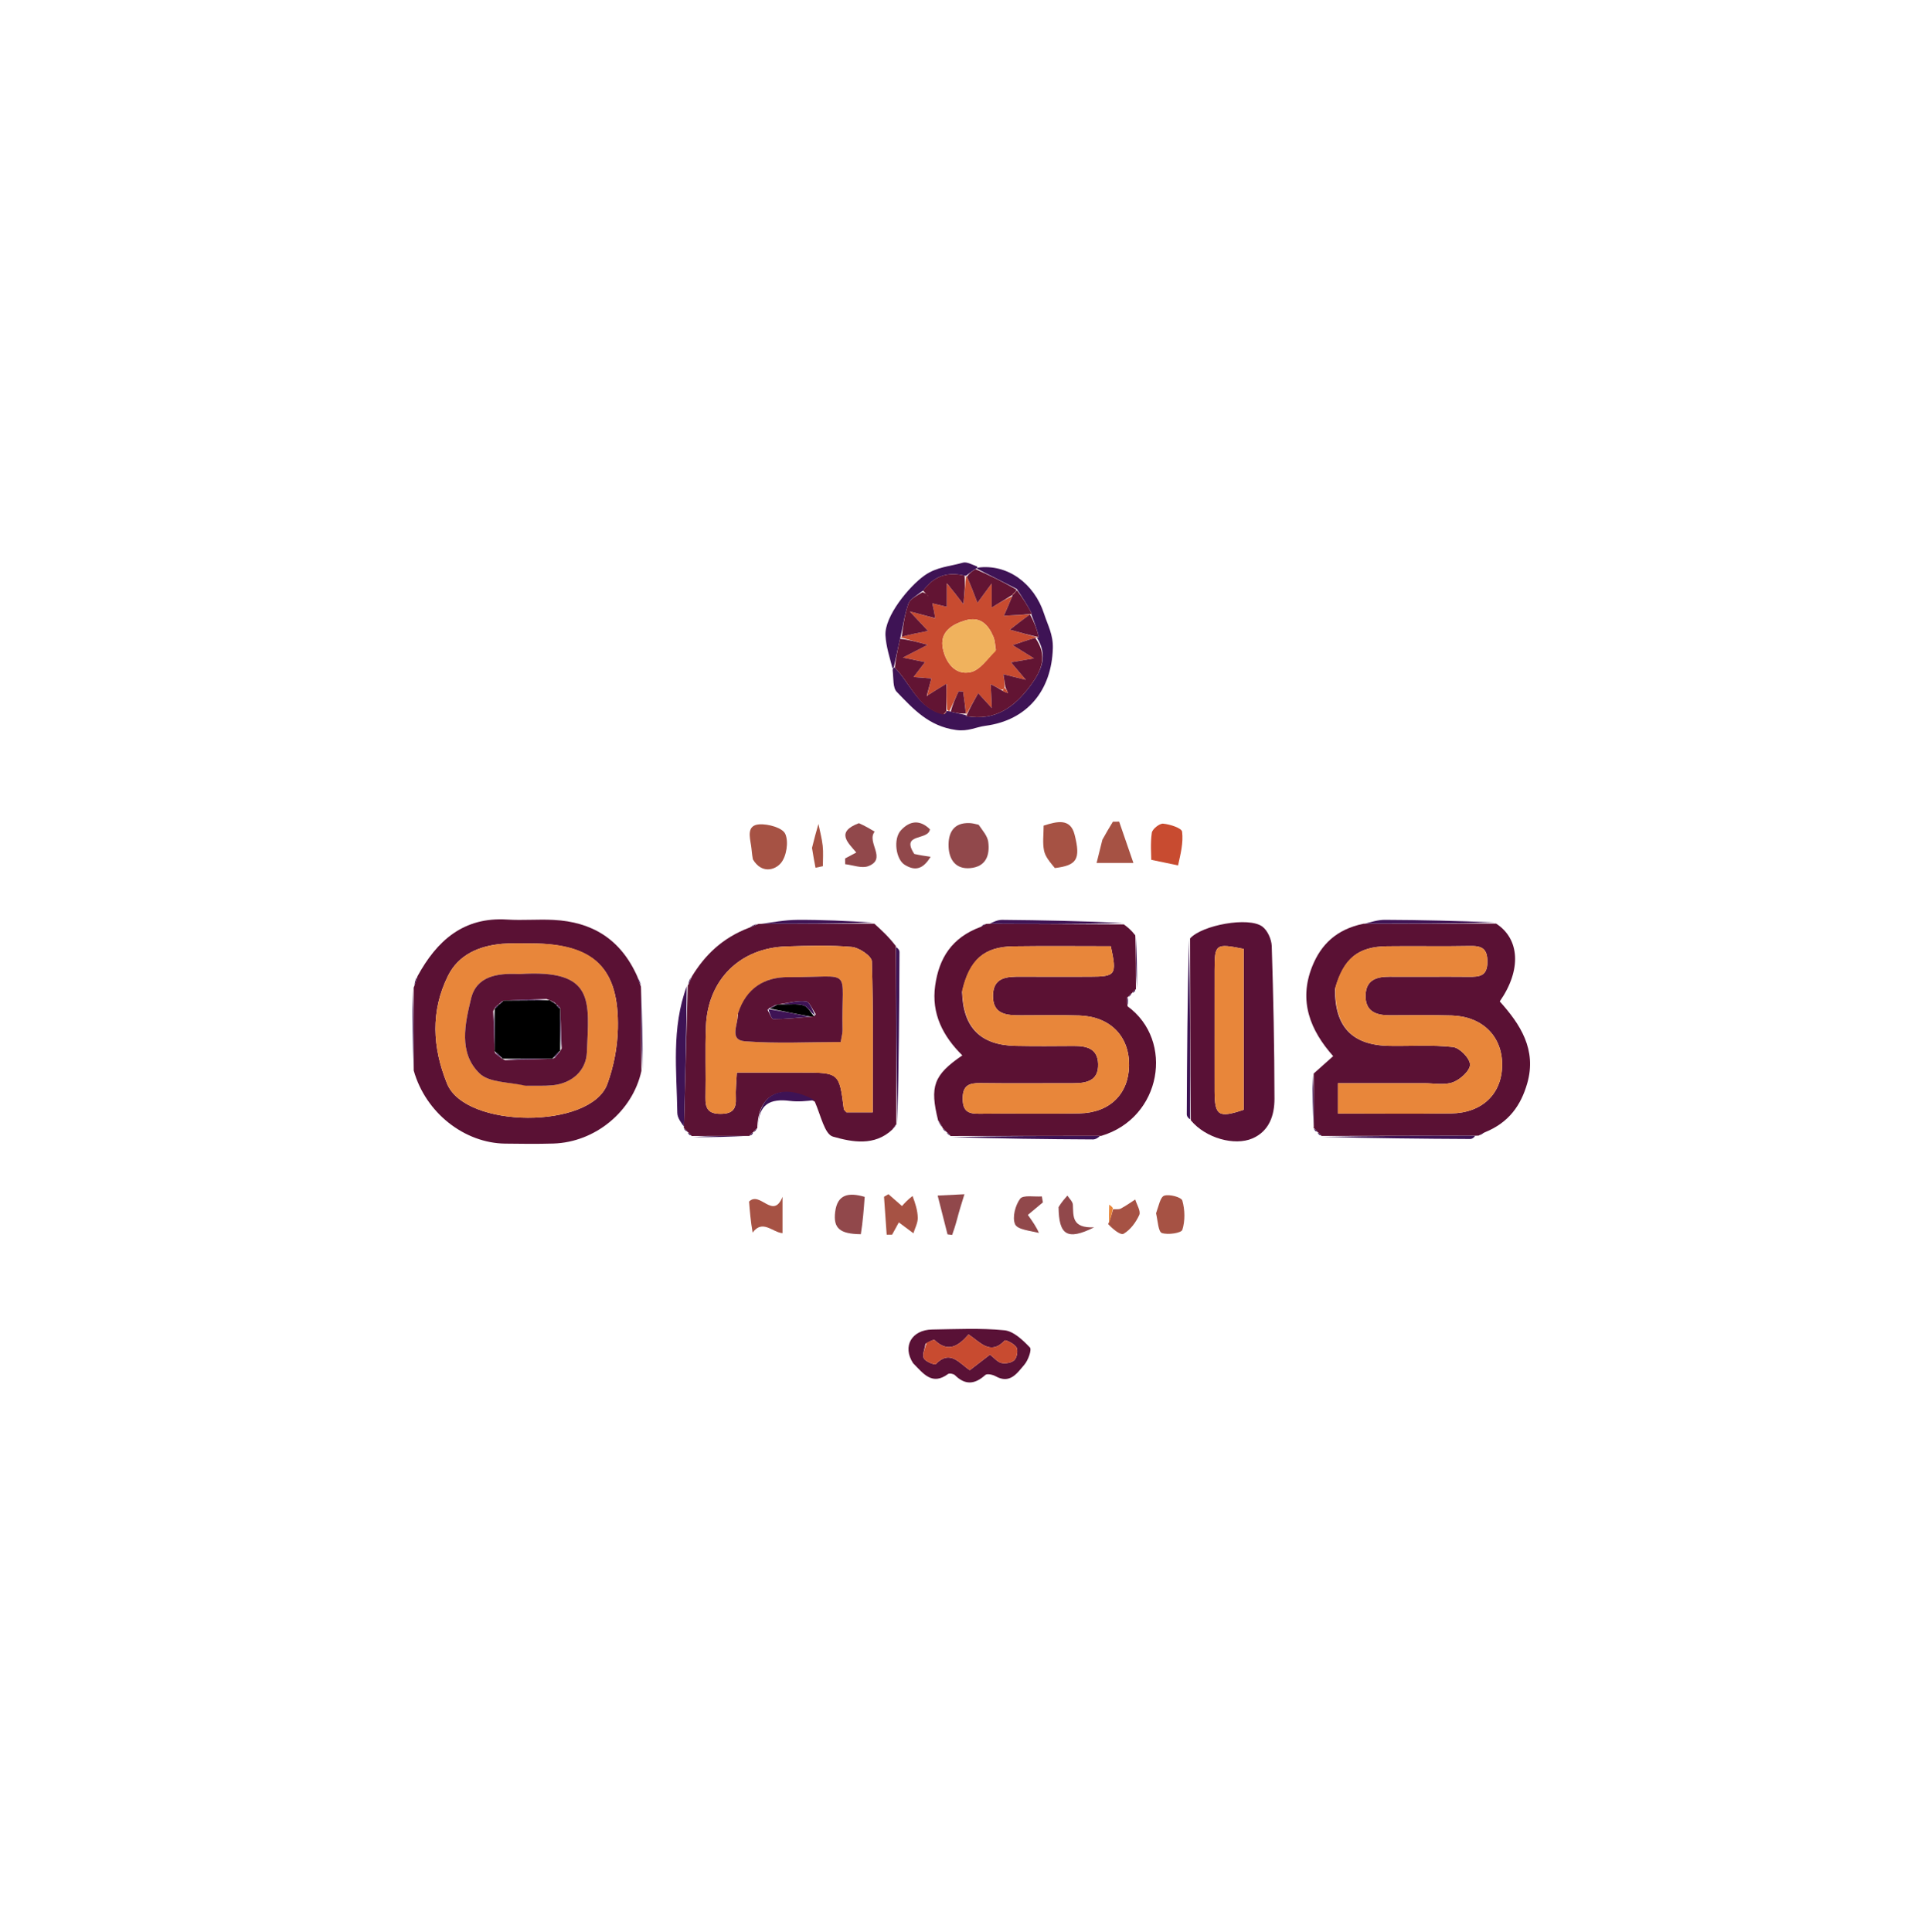 <svg version="1.1" id="Layer_1" xmlns="http://www.w3.org/2000/svg" xmlns:xlink="http://www.w3.org/1999/xlink" x="0px" y="0px"
	 width="100%" viewBox="0 0 499 500" enable-background="new 0 0 499 500" xml:space="preserve">

<path fill="#5A1134" opacity="1" stroke="none" 
	d="
M387.217,239.023 
	C393.351,242.98 393.84,251.022 388.164,259.166 
	C393.499,265.096 397.771,271.65 395.278,280.354 
	C393.65,286.038 390.552,290.505 384.311,293.039 
	C383.397,293.438 383.078,293.655 382.759,293.872 
	C382.759,293.872 382.52,293.92 381.902,293.922 
	C368.202,293.946 355.118,293.968 342.035,293.99 
	C342.035,293.99 341.996,294.012 341.868,293.789 
	C341.533,293.319 341.281,293.134 340.983,293.011 
	C340.983,293.011 341.001,292.999 340.882,292.801 
	C340.574,292.342 340.329,292.15 340.031,292.027 
	C340.031,292.027 339.976,292.01 340.021,291.522 
	C340.045,286.635 340.023,282.236 340.001,277.838 
	C341.582,276.426 343.162,275.015 345.049,273.328 
	C339.133,266.679 336.037,259.074 339.622,250.113 
	C341.895,244.43 345.903,240.499 352.896,239.06 
	C364.902,239.038 376.059,239.03 387.217,239.023 
M345.526,255.969 
	C345.442,265.748 349.954,270.501 359.606,270.673 
	C365.097,270.771 370.633,270.358 376.059,270.972 
	C377.794,271.168 380.446,273.902 380.472,275.511 
	C380.498,277.073 377.954,279.388 376.064,280.086 
	C373.859,280.9 371.139,280.336 368.643,280.34 
	C361.207,280.349 353.772,280.343 346.278,280.343 
	C346.278,283.356 346.278,285.557 346.278,288.185 
	C356.355,288.185 365.987,288.299 375.615,288.15 
	C383.684,288.024 388.769,283.01 388.785,275.555 
	C388.802,268.161 383.634,263.039 375.703,262.812 
	C370.38,262.66 365.05,262.733 359.724,262.758 
	C356.117,262.775 353.304,261.746 353.436,257.52 
	C353.559,253.579 356.308,252.741 359.681,252.765 
	C366.505,252.813 373.331,252.725 380.155,252.789 
	C382.908,252.815 384.955,252.662 384.967,248.918 
	C384.978,245.414 383.454,244.763 380.433,244.824 
	C373.278,244.968 366.117,244.799 358.96,244.897 
	C351.525,244.999 347.753,247.996 345.526,255.969 
z"/>
<path fill="#5B1133" opacity="1" stroke="none" 
	d="
M290.863,239.224 
	C291.799,239.927 292.735,240.631 293.831,242.06 
	C293.995,247.181 293.999,251.576 294.003,255.971 
	C294.003,255.971 294.03,256.013 293.808,256.151 
	C293.344,256.504 293.145,256.752 292.989,257.036 
	C292.989,257.036 292.977,256.978 292.802,257.126 
	C292.37,257.491 292.157,257.745 291.988,258.035 
	C291.988,258.035 291.995,257.978 291.765,258.015 
	C291.639,258.846 291.742,259.64 291.846,260.434 
	C303.989,269.284 300.683,289.312 285.014,293.968 
	C271.443,293.987 258.711,293.997 245.979,294.006 
	C245.979,294.006 246.007,293.985 245.866,293.799 
	C245.51,293.36 245.257,293.152 244.966,292.989 
	C244.966,292.989 245.022,292.977 244.875,292.801 
	C244.512,292.367 244.258,292.155 243.967,291.989 
	C243.967,291.989 244.022,291.985 243.924,291.721 
	C243.485,290.961 243.143,290.465 242.801,289.968 
	C240.604,281.155 241.61,278.228 249.067,273.133 
	C244.055,268.181 241.02,262.341 242.038,255.079 
	C243.03,248.011 246.29,242.664 253.812,239.881 
	C254.635,239.512 254.895,239.327 255.142,239.125 
	C255.142,239.125 255.405,239.069 256.038,239.071 
	C268.068,239.123 279.465,239.174 290.863,239.224 
M249.003,256.707 
	C249.273,265.945 253.731,270.478 262.893,270.67 
	C267.889,270.775 272.889,270.727 277.887,270.696 
	C281.184,270.676 284.1,271.309 284.22,275.336 
	C284.351,279.724 281.247,280.343 277.771,280.338 
	C269.774,280.326 261.776,280.416 253.78,280.308 
	C250.808,280.268 249.125,280.869 249.165,284.402 
	C249.202,287.652 250.658,288.271 253.461,288.235 
	C262.123,288.121 270.791,288.32 279.451,288.135 
	C287.269,287.969 292.142,283.058 292.226,275.71 
	C292.313,268.163 287.319,263.071 279.35,262.815 
	C274.357,262.655 269.354,262.758 264.356,262.763 
	C260.678,262.767 256.92,262.677 257,257.609 
	C257.075,252.889 260.611,252.741 264.135,252.758 
	C270.132,252.787 276.13,252.779 282.128,252.764 
	C288.779,252.747 289.104,252.311 287.5,244.885 
	C279.208,244.885 270.757,244.796 262.308,244.912 
	C254.744,245.016 250.899,248.308 249.003,256.707 
z"/>
<path fill="#5B1234" opacity="1" stroke="none" 
	d="
M179.046,252.75 
	C182.479,247.11 187.003,242.716 193.879,240.096 
	C195.071,239.639 195.646,239.388 196.222,239.136 
	C196.222,239.136 196.453,239.083 197.069,239.087 
	C207.222,239.079 216.76,239.065 226.297,239.052 
	C228.136,240.714 229.974,242.377 231.863,244.85 
	C231.941,260.782 231.967,275.904 231.994,291.025 
	C231.994,291.025 231.968,290.983 231.786,291.178 
	C231.391,291.688 231.176,292.002 230.961,292.317 
	C226.324,296.699 220.529,295.567 215.586,294.16 
	C213.416,293.543 212.451,288.692 210.882,285.109 
	C202.185,280.058 196.171,283.124 195.998,292.013 
	C195.998,292.013 195.988,291.993 195.792,292.125 
	C195.34,292.469 195.139,292.725 194.996,293.026 
	C194.996,293.026 194.983,292.982 194.798,293.111 
	C194.349,293.432 194.146,293.676 194.002,293.97 
	C194.002,293.97 194.004,294.013 193.524,293.978 
	C188.375,293.963 183.707,293.985 179.039,294.006 
	C179.039,294.006 178.988,294.03 178.856,293.801 
	C178.515,293.325 178.264,293.133 177.971,292.997 
	C177.971,292.997 178.017,292.982 177.878,292.798 
	C177.528,292.355 177.274,292.152 176.975,292.004 
	C176.975,292.004 177.006,292.001 177.018,291.542 
	C177.355,279.046 177.681,267.009 178.007,254.972 
	C178.007,254.972 178.037,255.017 178.206,254.77 
	C178.598,253.933 178.822,253.341 179.046,252.75 
M207.479,277.583 
	C217.204,277.585 217.199,277.586 218.389,286.988 
	C218.424,287.266 218.776,287.503 219.075,287.878 
	C221.083,287.878 223.18,287.878 225.884,287.878 
	C225.884,274.653 226.044,261.714 225.647,248.791 
	C225.606,247.439 222.36,245.237 220.456,245.07 
	C214.839,244.574 209.144,244.755 203.489,244.939 
	C191.521,245.33 183.216,253.527 182.718,265.53 
	C182.462,271.681 182.715,277.851 182.592,284.01 
	C182.536,286.822 183.263,288.264 186.481,288.263 
	C189.617,288.263 190.598,287.016 190.447,284.107 
	C190.346,282.156 190.589,280.189 190.707,277.583 
	C196.236,277.583 201.361,277.583 207.479,277.583 
z"/>
<path fill="#5A1134" opacity="1" stroke="none" 
	d="
M107.059,255.665 
	C107.059,255.665 107.079,255.459 107.279,255.054 
	C107.668,253.984 107.857,253.32 108.047,252.655 
	C113.073,243.457 119.933,237.252 131.288,237.979 
	C135.266,238.233 139.282,237.861 143.266,238.068 
	C153.126,238.58 160.598,242.911 164.97,252.768 
	C165.346,254.03 165.606,254.636 165.866,255.241 
	C165.866,255.241 165.922,255.462 165.919,256.072 
	C165.948,263.504 165.979,270.325 166.011,277.147 
	C163.74,287.601 154.067,295.622 143.2,295.948 
	C139.045,296.073 134.883,296.023 130.725,295.967 
	C120.278,295.828 110.187,288.094 107.073,277.04 
	C107.077,269.352 107.068,262.509 107.059,255.665 
M137.448,244.156 
	C134.953,244.181 132.445,244.045 129.967,244.262 
	C124.014,244.783 118.678,247.052 115.959,252.52 
	C111.427,261.634 111.879,271.025 115.696,280.439 
	C120.435,292.127 152.876,292.261 157.179,280.566 
	C158.851,276.021 159.813,270.977 159.916,266.135 
	C160.247,250.568 153.812,244.245 137.448,244.156 
z"/>
<path fill="#591136" opacity="1" stroke="none" 
	d="
M308.005,242.876 
	C311.046,239.426 323.185,237.165 326.722,239.8 
	C328.072,240.806 329.094,243.109 329.149,244.857 
	C329.567,258.025 329.842,271.202 329.855,284.377 
	C329.859,288.605 328.525,292.733 324.152,294.623 
	C319.553,296.611 312.061,294.585 308.207,289.94 
	C308.042,273.741 308.023,258.309 308.005,242.876 
M314.351,272.494 
	C314.351,275.824 314.336,279.154 314.356,282.484 
	C314.393,288.765 315.389,289.391 321.893,287.207 
	C321.893,273.314 321.893,259.405 321.893,245.57 
	C314.61,244.117 314.37,244.293 314.355,251.017 
	C314.34,257.844 314.351,264.67 314.351,272.494 
z"/>
<path fill="#3E1355" opacity="1" stroke="none" 
	d="
M253.076,146.902 
	C260.739,145.867 267.694,150.997 270.224,158.847 
	C271.181,161.818 272.6,164.193 272.492,167.802 
	C272.171,178.627 265.932,186.398 255.044,187.835 
	C252.535,188.166 250.601,189.353 247.451,188.922 
	C240.352,187.949 236.374,183.472 232.091,179.047 
	C231.05,177.971 231.294,175.651 231.028,173.397 
	C231.109,172.891 231.33,172.684 231.587,172.798 
	C235.801,177.072 237.614,183.426 244.353,184.829 
	C244.79,184.506 244.955,184.251 245.012,183.949 
	C244.979,183.949 244.984,184.016 245.17,184.032 
	C245.357,184.047 245.731,184.036 246.073,184.164 
	C247.593,184.542 248.77,184.793 249.98,185.041 
	C250.012,185.038 249.968,185.087 250.068,185.344 
	C257.585,186.667 262.566,183.024 266.742,177.378 
	C269.64,173.458 271.231,169.624 268.386,165.036 
	C268.446,164.994 268.591,164.984 268.863,164.902 
	C268.392,162.855 267.649,160.891 266.903,158.966 
	C266.9,159.004 266.826,158.981 267.069,158.876 
	C265.988,156.728 264.664,154.685 263.159,152.427 
	C259.579,150.567 256.182,148.921 252.858,147.182 
	C252.93,147.089 253.076,146.902 253.076,146.902 
z"/>
<path fill="#591136" opacity="1" stroke="none" 
	d="
M236.309,352.771 
	C233.475,348.382 235.999,344.161 241.248,344.077 
	C247.495,343.977 253.785,343.66 259.972,344.276 
	C262.339,344.512 264.739,346.816 266.555,348.72 
	C267.097,349.288 266.108,352.039 265.12,353.187 
	C263.269,355.338 261.424,358.282 257.661,356.161 
	C256.919,355.743 255.459,355.444 255.013,355.847 
	C252.322,358.28 249.833,358.542 247.152,355.893 
	C246.787,355.532 245.714,355.337 245.362,355.597 
	C241.244,358.633 239.003,355.519 236.309,352.771 
M239.536,347.758 
	C239.342,349.036 238.649,350.548 239.105,351.521 
	C239.504,352.372 241.928,353.316 242.205,353.025 
	C245.893,349.154 248.304,352.831 251,354.603 
	C252.838,353.187 254.495,351.911 256.223,350.579 
	C257.365,351.452 258.197,352.53 259.207,352.737 
	C260.268,352.954 261.864,352.691 262.553,351.982 
	C263.219,351.297 263.532,349.491 263.081,348.701 
	C262.552,347.772 260.263,346.687 260.057,346.908 
	C256.293,350.921 253.649,347.268 250.682,345.357 
	C248.076,348.371 245.358,350.142 241.917,346.829 
	C241.677,346.598 240.738,347.095 239.536,347.758 
z"/>
<path fill="#91484B" opacity="1" stroke="none" 
	d="
M253.29,213.446 
	C254.39,215.032 255.579,216.383 255.775,217.866 
	C256.232,221.335 255.192,224.307 251.106,224.669 
	C247.264,225.009 245.63,222.353 245.509,219.107 
	C245.38,215.671 246.688,212.831 250.96,213.017 
	C251.618,213.045 252.272,213.184 253.29,213.446 
z"/>
<path fill="#A65244" opacity="1" stroke="none" 
	d="
M194.86,222.395 
	C194.593,220.99 194.561,219.902 194.394,218.836 
	C194.031,216.527 193.237,213.557 196.519,213.34 
	C198.804,213.189 202.509,214.216 203.232,215.793 
	C204.161,217.82 203.572,221.631 202.099,223.37 
	C200.539,225.212 197.099,226.173 194.86,222.395 
z"/>
<path fill="#A65244" opacity="1" stroke="none" 
	d="
M273.018,224.656 
	C271.783,223.149 270.54,221.739 270.216,220.143 
	C269.797,218.082 270.114,215.872 270.114,213.668 
	C273.639,212.547 277.04,211.714 278.128,216.005 
	C279.758,222.431 278.696,223.942 273.018,224.656 
z"/>
<path fill="#C84B30" opacity="1" stroke="none" 
	d="
M304.9,223.965 
	C302.813,223.543 301.044,223.169 297.968,222.518 
	C297.968,221.162 297.707,218.293 298.11,215.521 
	C298.25,214.557 300.101,213.072 301.047,213.16 
	C302.81,213.323 305.821,214.292 305.942,215.232 
	C306.309,218.08 305.543,221.075 304.9,223.965 
z"/>
<path fill="#3E1355" opacity="1" stroke="none" 
	d="
M230.999,172.995 
	C230.291,170.218 229.339,167.357 229.175,164.451 
	C228.895,159.51 235.269,151.777 239.256,148.948 
	C242.467,146.67 245.86,146.603 249.175,145.629 
	C250.191,145.33 251.514,146.074 252.886,146.622 
	C253.076,146.902 252.93,147.089 252.563,147.2 
	C251.465,147.891 250.735,148.472 249.995,149.032 
	C249.986,149.011 250.031,149.012 249.652,148.978 
	C244.904,147.833 241.52,149.323 238.918,152.906 
	C238.919,152.94 238.852,152.931 238.56,153.081 
	C237.181,154.22 235.546,155.016 235.115,156.237 
	C234.124,159.046 233.718,162.062 233.047,165.005 
	C233.02,165.016 233.027,164.958 232.951,165.322 
	C232.359,168.019 231.844,170.351 231.33,172.684 
	C231.33,172.684 231.109,172.891 230.999,172.995 
z"/>
<path fill="#A65244" opacity="1" stroke="none" 
	d="
M285.316,217.321 
	C286.287,215.542 287.165,214.099 288.042,212.656 
	C288.581,212.651 289.12,212.647 289.659,212.642 
	C290.942,216.358 292.225,220.075 293.349,223.331 
	C289.883,223.331 287.375,223.331 283.821,223.331 
	C284.171,221.914 284.697,219.786 285.316,217.321 
z"/>
<path fill="#91484B" opacity="1" stroke="none" 
	d="
M222.292,213.038 
	C223.899,213.745 225.139,214.483 226.379,215.221 
	C224.173,217.95 229.7,222.294 224.695,224.17 
	C223.012,224.801 220.743,223.87 218.742,223.653 
	C218.736,223.159 218.731,222.664 218.725,222.17 
	C219.657,221.673 220.589,221.175 221.621,220.625 
	C219.456,218.049 216.217,215.331 222.292,213.038 
z"/>
<path fill="#A65244" opacity="1" stroke="none" 
	d="
M299.208,313.993 
	C299.895,312.116 300.298,309.76 301.337,309.434 
	C302.709,309.004 305.76,309.833 306.009,310.71 
	C306.683,313.09 306.749,315.936 306.014,318.269 
	C305.75,319.107 302.291,319.644 300.713,319.097 
	C299.782,318.774 299.681,316.057 299.208,313.993 
z"/>
<path fill="#91484B" opacity="1" stroke="none" 
	d="
M222.797,319.412 
	C217.316,319.346 215.632,317.858 216.156,313.634 
	C216.718,309.105 219.581,308.519 223.795,309.747 
	C223.562,312.938 223.331,316.11 222.797,319.412 
z"/>
<path fill="#A65244" opacity="1" stroke="none" 
	d="
M236.184,309.523 
	C236.901,311.415 237.502,313.288 237.535,315.171 
	C237.558,316.497 236.809,317.837 236.405,319.17 
	C235.247,318.306 234.089,317.442 232.634,316.356 
	C232.176,317.194 231.538,318.359 230.9,319.525 
	C230.429,319.527 229.958,319.53 229.487,319.532 
	C229.258,316.262 229.029,312.993 228.799,309.723 
	C229.181,309.5 229.563,309.278 229.944,309.055 
	C231.025,310 232.106,310.945 233.444,312.115 
	C234.198,311.29 235.012,310.4 236.184,309.523 
z"/>
<path fill="#91484B" opacity="1" stroke="none" 
	d="
M236.637,221.003 
	C238.236,221.359 239.474,221.537 240.852,221.734 
	C238.923,224.954 236.835,225.501 234.114,223.785 
	C231.865,222.366 231.134,217.115 233.156,214.9 
	C235.449,212.388 238.062,212.053 240.689,214.619 
	C240.235,217.648 233.028,215.502 236.637,221.003 
z"/>
<path fill="#A65244" opacity="1" stroke="none" 
	d="
M194.8,319.004 
	C194.277,316.062 194.059,313.303 193.875,310.964 
	C196.717,308.125 200.1,315.797 202.532,309.728 
	C202.532,312.746 202.532,315.764 202.532,319.142 
	C199.995,318.963 197.354,315.457 194.8,319.004 
z"/>
<path fill="#91484B" opacity="1" stroke="none" 
	d="
M268.887,319.071 
	C266.533,318.504 263.303,318.22 262.708,316.817 
	C261.956,315.044 262.767,311.925 264.034,310.231 
	C264.801,309.205 267.706,309.778 269.651,309.632 
	C269.742,310.144 269.833,310.656 269.923,311.168 
	C268.545,312.318 267.166,313.468 266.035,314.412 
	C267.274,316.162 268.227,317.51 268.887,319.071 
z"/>
<path fill="#3E1355" opacity="1" stroke="none" 
	d="
M177.742,255.243 
	C177.681,267.009 177.355,279.046 177.006,291.552 
	C176.395,290.685 175.318,289.356 175.299,288.011 
	C175.147,277.127 173.72,266.139 177.742,255.243 
z"/>
<path fill="#A65244" opacity="1" stroke="none" 
	d="
M288.095,312.946 
	C288.758,312.904 289.523,313.061 290.062,312.782 
	C291.371,312.105 292.575,311.224 293.821,310.425 
	C294.219,311.78 295.309,313.448 294.868,314.423 
	C294.009,316.321 292.557,318.29 290.812,319.295 
	C290.009,319.758 287.936,318.019 286.817,316.786 
	C287.494,315.178 287.795,314.062 288.095,312.946 
z"/>
<path fill="#91484B" opacity="1" stroke="none" 
	d="
M247.669,315.67 
	C247.254,317.238 246.844,318.421 246.435,319.604 
	C246.034,319.553 245.634,319.502 245.233,319.45 
	C244.439,316.326 243.646,313.202 242.683,309.415 
	C244.696,309.313 246.983,309.198 249.614,309.066 
	C248.848,311.519 248.261,313.402 247.669,315.67 
z"/>
<path fill="#91484B" opacity="1" stroke="none" 
	d="
M273.973,312.403 
	C274.743,311.134 275.507,310.276 276.27,309.417 
	C276.763,310.197 277.636,310.957 277.681,311.762 
	C277.842,314.696 277.303,317.883 283.195,317.625 
	C276.152,321.152 274.056,319.579 273.973,312.403 
z"/>
<path fill="#3E1355" opacity="1" stroke="none" 
	d="
M307.723,243.202 
	C308.023,258.309 308.042,273.741 308.026,289.652 
	C307.7,289.551 307.153,288.971 307.155,288.394 
	C307.216,273.439 307.334,258.484 307.723,243.202 
z"/>
<path fill="#3E1355" opacity="1" stroke="none" 
	d="
M232.258,290.697 
	C231.967,275.904 231.941,260.782 231.926,245.161 
	C232.238,245.234 232.801,245.809 232.799,246.382 
	C232.742,261.044 232.627,275.706 232.258,290.697 
z"/>
<path fill="#3E1355" opacity="1" stroke="none" 
	d="
M342.375,294.231 
	C355.118,293.968 368.202,293.946 381.78,293.931 
	C381.69,294.228 381.103,294.774 380.518,294.771 
	C367.916,294.709 355.315,294.584 342.375,294.231 
z"/>
<path fill="#A65244" opacity="1" stroke="none" 
	d="
M210.159,219.435 
	C210.715,217.11 211.268,215.176 211.822,213.242 
	C212.204,215.123 212.723,216.988 212.929,218.888 
	C213.117,220.63 212.969,222.408 212.969,224.17 
	C212.335,224.302 211.702,224.435 211.068,224.568 
	C210.764,222.987 210.461,221.406 210.159,219.435 
z"/>
<path fill="#3E1355" opacity="1" stroke="none" 
	d="
M246.295,294.285 
	C258.711,293.997 271.443,293.987 284.654,293.994 
	C284.388,294.315 283.642,294.888 282.898,294.884 
	C270.803,294.821 258.707,294.684 246.295,294.285 
z"/>
<path fill="#3E1355" opacity="1" stroke="none" 
	d="
M196.262,291.719 
	C196.171,283.124 202.185,280.058 210.828,284.708 
	C208.703,284.96 206.546,285.182 204.453,284.914 
	C199.392,284.263 196.253,285.701 196.262,291.719 
z"/>
<path fill="#3E1355" opacity="1" stroke="none" 
	d="
M290.62,238.877 
	C279.465,239.174 268.068,239.123 256.172,239.06 
	C256.901,238.701 258.131,238.047 259.355,238.057 
	C269.696,238.146 280.036,238.356 290.62,238.877 
z"/>
<path fill="#3E1355" opacity="1" stroke="none" 
	d="
M386.881,238.738 
	C376.059,239.03 364.902,239.038 353.255,239.041 
	C354.654,238.691 356.545,238.042 358.433,238.05 
	C367.804,238.09 377.175,238.302 386.881,238.738 
z"/>
<path fill="#3E1355" opacity="1" stroke="none" 
	d="
M225.951,238.768 
	C216.76,239.065 207.222,239.079 197.187,239.076 
	C199.905,238.707 203.119,238.077 206.336,238.059 
	C212.758,238.023 219.182,238.323 225.951,238.768 
z"/>
<path fill="#3E1355" opacity="1" stroke="none" 
	d="
M166.295,276.821 
	C165.979,270.325 165.948,263.504 165.932,256.185 
	C166.158,262.624 166.369,269.56 166.295,276.821 
z"/>
<path fill="#3E1355" opacity="1" stroke="none" 
	d="
M106.778,256.016 
	C107.068,262.509 107.077,269.352 107.054,276.677 
	C106.847,270.228 106.671,263.298 106.778,256.016 
z"/>
<path fill="#3E1355" opacity="1" stroke="none" 
	d="
M294.265,255.705 
	C293.999,251.576 293.995,247.181 293.993,242.307 
	C294.172,246.365 294.35,250.902 294.265,255.705 
z"/>
<path fill="#3E1355" opacity="1" stroke="none" 
	d="
M179.352,294.278 
	C183.707,293.985 188.375,293.963 193.507,293.964 
	C189.202,294.173 184.434,294.361 179.352,294.278 
z"/>
<path fill="#3E1355" opacity="1" stroke="none" 
	d="
M339.719,278.162 
	C340.023,282.236 340.045,286.635 340.029,291.494 
	C339.806,287.465 339.621,282.975 339.719,278.162 
z"/>
<path fill="#E8863A" opacity="1" stroke="none" 
	d="
M288.036,312.645 
	C287.795,314.062 287.494,315.178 287.07,316.619 
	C286.99,315.22 287.033,313.494 287.077,311.769 
	C287.377,311.961 287.677,312.153 288.036,312.645 
z"/>
<path fill="#3E1355" opacity="1" stroke="none" 
	d="
M291.888,260.03 
	C291.742,259.64 291.639,258.846 291.789,258.03 
	C292.006,258.547 291.968,259.086 291.888,260.03 
z"/>
<path fill="#3E1355" opacity="1" stroke="none" 
	d="
M195.891,239.13 
	C195.646,239.388 195.071,239.639 194.188,239.941 
	C194.439,239.703 194.999,239.413 195.891,239.13 
z"/>
<path fill="#3E1355" opacity="1" stroke="none" 
	d="
M242.895,290.264 
	C243.143,290.465 243.485,290.961 243.914,291.746 
	C243.664,291.544 243.327,291.052 242.895,290.264 
z"/>
<path fill="#3E1355" opacity="1" stroke="none" 
	d="
M107.809,252.922 
	C107.857,253.32 107.668,253.984 107.304,254.953 
	C107.277,254.568 107.424,253.879 107.809,252.922 
z"/>
<path fill="#3E1355" opacity="1" stroke="none" 
	d="
M165.873,254.894 
	C165.606,254.636 165.346,254.03 165.029,253.1 
	C165.275,253.365 165.577,253.956 165.873,254.894 
z"/>
<path fill="#3E1355" opacity="1" stroke="none" 
	d="
M178.802,252.968 
	C178.822,253.341 178.598,253.933 178.179,254.774 
	C178.175,254.412 178.367,253.8 178.802,252.968 
z"/>
<path fill="#3E1355" opacity="1" stroke="none" 
	d="
M194.232,293.879 
	C194.146,293.676 194.349,293.432 194.819,293.117 
	C194.936,293.33 194.748,293.594 194.232,293.879 
z"/>
<path fill="#3E1355" opacity="1" stroke="none" 
	d="
M178.072,293.221 
	C178.264,293.133 178.515,293.325 178.851,293.773 
	C178.638,293.908 178.369,293.731 178.072,293.221 
z"/>
<path fill="#3E1355" opacity="1" stroke="none" 
	d="
M245.074,293.22 
	C245.257,293.152 245.51,293.36 245.866,293.817 
	C245.731,293.83 245.456,293.64 245.074,293.22 
z"/>
<path fill="#3E1355" opacity="1" stroke="none" 
	d="
M341.084,293.232 
	C341.281,293.134 341.533,293.319 341.865,293.766 
	C341.653,293.904 341.385,293.732 341.084,293.232 
z"/>
<path fill="#3E1355" opacity="1" stroke="none" 
	d="
M383.053,293.81 
	C383.078,293.655 383.397,293.438 383.976,293.093 
	C383.94,293.227 383.643,293.488 383.053,293.81 
z"/>
<path fill="#3E1355" opacity="1" stroke="none" 
	d="
M292.221,257.926 
	C292.157,257.745 292.37,257.491 292.831,257.131 
	C292.841,257.264 292.648,257.541 292.221,257.926 
z"/>
<path fill="#3E1355" opacity="1" stroke="none" 
	d="
M254.898,239.181 
	C254.895,239.327 254.635,239.512 254.158,239.799 
	C254.103,239.606 254.336,239.378 254.898,239.181 
z"/>
<path fill="#3E1355" opacity="1" stroke="none" 
	d="
M293.214,256.931 
	C293.145,256.752 293.344,256.504 293.783,256.152 
	C293.907,256.356 293.726,256.627 293.214,256.931 
z"/>
<path fill="#3E1355" opacity="1" stroke="none" 
	d="
M340.118,292.253 
	C340.329,292.15 340.574,292.342 340.876,292.811 
	C340.659,292.938 340.398,292.758 340.118,292.253 
z"/>
<path fill="#3E1355" opacity="1" stroke="none" 
	d="
M231.179,292.127 
	C231.176,292.002 231.391,291.688 231.811,291.177 
	C231.811,291.299 231.604,291.619 231.179,292.127 
z"/>
<path fill="#3E1355" opacity="1" stroke="none" 
	d="
M177.079,292.234 
	C177.274,292.152 177.528,292.355 177.871,292.822 
	C177.731,292.841 177.457,292.653 177.079,292.234 
z"/>
<path fill="#3E1355" opacity="1" stroke="none" 
	d="
M195.225,292.92 
	C195.139,292.725 195.34,292.469 195.804,292.125 
	C195.825,292.267 195.64,292.541 195.225,292.92 
z"/>
<path fill="#3E1355" opacity="1" stroke="none" 
	d="
M244.075,292.221 
	C244.258,292.155 244.512,292.367 244.869,292.829 
	C244.736,292.84 244.46,292.647 244.075,292.221 
z"/>
<path fill="#E8863A" opacity="1" stroke="none" 
	d="
M345.589,255.581 
	C347.753,247.996 351.525,244.999 358.96,244.897 
	C366.117,244.799 373.278,244.968 380.433,244.824 
	C383.454,244.763 384.978,245.414 384.967,248.918 
	C384.955,252.662 382.908,252.815 380.155,252.789 
	C373.331,252.725 366.505,252.813 359.681,252.765 
	C356.308,252.741 353.559,253.579 353.436,257.52 
	C353.304,261.746 356.117,262.775 359.724,262.758 
	C365.05,262.733 370.38,262.66 375.703,262.812 
	C383.634,263.039 388.802,268.161 388.785,275.555 
	C388.769,283.01 383.684,288.024 375.615,288.15 
	C365.987,288.299 356.355,288.185 346.278,288.185 
	C346.278,285.557 346.278,283.356 346.278,280.343 
	C353.772,280.343 361.207,280.349 368.643,280.34 
	C371.139,280.336 373.859,280.9 376.064,280.086 
	C377.954,279.388 380.498,277.073 380.472,275.511 
	C380.446,273.902 377.794,271.168 376.059,270.972 
	C370.633,270.358 365.097,270.771 359.606,270.673 
	C349.954,270.501 345.442,265.748 345.589,255.581 
z"/>
<path fill="#E8863A" opacity="1" stroke="none" 
	d="
M249.03,256.293 
	C250.899,248.308 254.744,245.016 262.308,244.912 
	C270.757,244.796 279.208,244.885 287.5,244.885 
	C289.104,252.311 288.779,252.747 282.128,252.764 
	C276.13,252.779 270.132,252.787 264.135,252.758 
	C260.611,252.741 257.075,252.889 257,257.609 
	C256.92,262.677 260.678,262.767 264.356,262.763 
	C269.354,262.758 274.357,262.655 279.35,262.815 
	C287.319,263.071 292.313,268.163 292.226,275.71 
	C292.142,283.058 287.269,287.969 279.451,288.135 
	C270.791,288.32 262.123,288.121 253.461,288.235 
	C250.658,288.271 249.202,287.652 249.165,284.402 
	C249.125,280.869 250.808,280.268 253.78,280.308 
	C261.776,280.416 269.774,280.326 277.771,280.338 
	C281.247,280.343 284.351,279.724 284.22,275.336 
	C284.1,271.309 281.184,270.676 277.887,270.696 
	C272.889,270.727 267.889,270.775 262.893,270.67 
	C253.731,270.478 249.273,265.945 249.03,256.293 
z"/>
<path fill="#E9873A" opacity="1" stroke="none" 
	d="
M206.982,277.583 
	C201.361,277.583 196.236,277.583 190.707,277.583 
	C190.589,280.189 190.346,282.156 190.447,284.107 
	C190.598,287.016 189.617,288.263 186.481,288.263 
	C183.263,288.264 182.536,286.822 182.592,284.01 
	C182.715,277.851 182.462,271.681 182.718,265.53 
	C183.216,253.527 191.521,245.33 203.489,244.939 
	C209.144,244.755 214.839,244.574 220.456,245.07 
	C222.36,245.237 225.606,247.439 225.647,248.791 
	C226.044,261.714 225.884,274.653 225.884,287.878 
	C223.18,287.878 221.083,287.878 219.075,287.878 
	C218.776,287.503 218.424,287.266 218.389,286.988 
	C217.199,277.586 217.204,277.585 206.982,277.583 
M190.918,262.652 
	C191.082,265.12 188.53,269.158 192.839,269.49 
	C201.03,270.119 209.304,269.672 217.578,269.672 
	C217.82,268.184 218.079,267.383 218.061,266.588 
	C217.672,249.849 221.308,252.965 204,252.88 
	C197.884,252.85 193.145,255.669 190.918,262.652 
z"/>
<path fill="#E8863A" opacity="1" stroke="none" 
	d="
M137.922,244.157 
	C153.812,244.245 160.247,250.568 159.916,266.135 
	C159.813,270.977 158.851,276.021 157.179,280.566 
	C152.876,292.261 120.435,292.127 115.696,280.439 
	C111.879,271.025 111.427,261.634 115.959,252.52 
	C118.678,247.052 124.014,244.783 129.967,244.262 
	C132.445,244.045 134.953,244.181 137.922,244.157 
M136.504,280.99 
	C138.668,280.962 140.848,281.087 142.994,280.876 
	C147.978,280.386 151.705,277.167 151.899,272.307 
	C152.426,259.068 154.116,250.819 134.576,252.068 
	C134.41,252.079 134.243,252.077 134.076,252.07 
	C128.763,251.835 123.315,252.599 121.914,258.425 
	C120.352,264.925 118.61,272.462 124.091,277.786 
	C126.593,280.216 131.663,280.003 136.504,280.99 
z"/>
<path fill="#E8863A" opacity="1" stroke="none" 
	d="
M314.351,271.995 
	C314.351,264.67 314.34,257.844 314.355,251.017 
	C314.37,244.293 314.61,244.117 321.893,245.57 
	C321.893,259.405 321.893,273.314 321.893,287.207 
	C315.389,289.391 314.393,288.765 314.356,282.484 
	C314.336,279.154 314.351,275.824 314.351,271.995 
z"/>
<path fill="#C84B30" opacity="1" stroke="none" 
	d="
M268.591,164.984 
	C268.591,164.984 268.446,164.994 268.006,165.041 
	C265.962,165.637 264.358,166.187 262.097,166.962 
	C264.342,168.357 265.767,169.242 267.613,170.389 
	C265.304,170.785 263.649,171.069 261.663,171.411 
	C262.975,172.957 263.92,174.069 265.503,175.935 
	C262.984,175.311 261.5,174.944 259.688,174.496 
	C259.914,175.925 260.063,176.868 260.009,178.016 
	C259.676,178.362 259.544,178.502 259.176,178.5 
	C258.168,177.966 257.398,177.574 256.414,177.073 
	C256.514,179.209 256.591,180.857 256.703,183.249 
	C255.133,181.534 254.189,180.503 253.173,179.393 
	C251.989,181.497 250.979,183.292 249.968,185.087 
	C249.968,185.087 250.012,185.038 250.02,184.647 
	C249.775,182.499 249.523,180.742 249.271,178.985 
	C248.882,178.961 248.494,178.937 248.106,178.912 
	C247.314,180.62 246.523,182.328 245.731,184.036 
	C245.731,184.036 245.357,184.047 245.119,183.592 
	C244.91,181.08 244.939,179.023 245.025,176.993 
	C245.082,177.019 245.012,177.017 244.699,177.121 
	C242.927,178.154 241.468,179.082 240.005,180.006 
	C240.001,180.001 239.993,179.995 240.04,179.641 
	C240.397,178.096 240.708,176.903 241.054,175.575 
	C239.317,175.438 238.014,175.335 236.454,175.212 
	C237.582,173.739 238.389,172.684 239.405,171.357 
	C237.384,170.942 235.923,170.641 233.688,170.182 
	C235.995,168.995 237.483,168.228 240.095,166.884 
	C236.989,166.037 235.008,165.497 233.027,164.958 
	C233.027,164.958 233.02,165.016 233.35,164.796 
	C235.679,164.178 237.68,163.78 240.189,163.281 
	C238.648,161.64 237.419,160.331 235.45,158.234 
	C238.365,159.006 240.191,159.49 242.021,160.023 
	C242.025,160.071 241.955,160.047 241.991,159.721 
	C241.82,158.476 241.615,157.557 241.299,156.142 
	C242.838,156.51 243.936,156.772 245.048,157.038 
	C245.048,154.815 245.048,152.89 245.03,150.986 
	C245.011,151.007 244.97,151.045 245.246,151.217 
	C246.527,152.699 247.531,154.008 249.345,156.372 
	C249.655,153.04 249.843,151.026 250.031,149.012 
	C250.031,149.012 249.986,149.011 250.255,149.259 
	C251.296,151.547 252.066,153.587 252.983,156.013 
	C254.129,154.454 255.035,153.221 256.667,151.002 
	C256.667,153.789 256.667,155.367 256.667,157.222 
	C258.753,155.96 260.397,154.965 261.98,154.299 
	C261.227,156.185 260.536,157.743 259.819,159.359 
	C262.462,159.216 264.644,159.099 266.826,158.981 
	C266.826,158.981 266.9,159.004 266.589,159.06 
	C264.789,160.28 263.299,161.444 261.36,162.959 
	C264.321,163.788 266.456,164.386 268.591,164.984 
M257.75,168.173 
	C257.544,167.034 257.534,165.812 257.094,164.772 
	C255.753,161.601 253.654,159.433 249.83,160.568 
	C246.208,161.643 243.141,163.676 244.041,167.91 
	C244.788,171.425 247.175,174.836 251.221,173.948 
	C253.649,173.414 255.562,170.535 257.75,168.173 
M242.428,174.592 
	C242.428,174.592 242.349,174.476 242.428,174.592 
M243.557,171.491 
	C243.557,171.491 243.538,171.444 243.557,171.491 
z"/>
<path fill="#621433" opacity="1" stroke="none" 
	d="
M260.212,177.811 
	C260.063,176.868 259.914,175.925 259.688,174.496 
	C261.5,174.944 262.984,175.311 265.503,175.935 
	C263.92,174.069 262.975,172.957 261.663,171.411 
	C263.649,171.069 265.304,170.785 267.613,170.389 
	C265.767,169.242 264.342,168.357 262.097,166.962 
	C264.358,166.187 265.962,165.637 267.946,165.082 
	C271.231,169.624 269.64,173.458 266.742,177.378 
	C262.566,183.024 257.585,186.667 250.068,185.344 
	C250.979,183.292 251.989,181.497 253.173,179.393 
	C254.189,180.503 255.133,181.534 256.703,183.249 
	C256.591,180.857 256.514,179.209 256.414,177.073 
	C257.398,177.574 258.168,177.966 259.306,178.667 
	C260.076,179.104 260.479,179.232 260.882,179.359 
	C260.659,178.843 260.435,178.327 260.212,177.811 
z"/>
<path fill="#621433" opacity="1" stroke="none" 
	d="
M244.968,176.967 
	C244.939,179.023 244.91,181.08 244.933,183.577 
	C244.984,184.016 244.979,183.949 244.863,184.114 
	C244.548,184.5 244.35,184.721 244.154,184.945 
	C237.614,183.426 235.801,177.072 231.587,172.798 
	C231.844,170.351 232.359,168.019 232.951,165.322 
	C235.008,165.497 236.989,166.037 240.095,166.884 
	C237.483,168.228 235.995,168.995 233.688,170.182 
	C235.923,170.641 237.384,170.942 239.405,171.357 
	C238.389,172.684 237.582,173.739 236.454,175.212 
	C238.014,175.335 239.317,175.438 241.054,175.575 
	C240.708,176.903 240.397,178.096 239.974,179.657 
	C239.862,180.026 239.908,180.224 239.908,180.224 
	C239.908,180.224 240.01,180.011 240.01,180.011 
	C241.468,179.082 242.927,178.154 244.688,177.109 
	C244.991,176.992 244.968,176.967 244.968,176.967 
z"/>
<path fill="#621433" opacity="1" stroke="none" 
	d="
M262.041,153.97 
	C260.397,154.965 258.753,155.96 256.667,157.222 
	C256.667,155.367 256.667,153.789 256.667,151.002 
	C255.035,153.221 254.129,154.454 252.983,156.013 
	C252.066,153.587 251.296,151.547 250.265,149.28 
	C250.735,148.472 251.465,147.891 252.49,147.293 
	C256.182,148.921 259.579,150.567 263.034,152.555 
	C263.091,152.896 262.846,153.151 262.671,153.272 
	C262.278,153.581 262.098,153.799 261.976,154.029 
	C261.997,154.009 262.041,153.97 262.041,153.97 
z"/>
<path fill="#621433" opacity="1" stroke="none" 
	d="
M267.069,158.876 
	C264.644,159.099 262.462,159.216 259.819,159.359 
	C260.536,157.743 261.227,156.185 261.98,154.299 
	C262.041,153.97 261.997,154.009 262.145,153.9 
	C262.51,153.606 262.695,153.393 262.846,153.151 
	C262.846,153.151 263.091,152.896 263.216,152.769 
	C264.664,154.685 265.988,156.728 267.069,158.876 
z"/>
<path fill="#621433" opacity="1" stroke="none" 
	d="
M268.863,164.902 
	C266.456,164.386 264.321,163.788 261.36,162.959 
	C263.299,161.444 264.789,160.28 266.592,159.022 
	C267.649,160.891 268.392,162.855 268.863,164.902 
z"/>
<path fill="#621433" opacity="1" stroke="none" 
	d="
M246.073,184.164 
	C246.523,182.328 247.314,180.62 248.106,178.912 
	C248.494,178.937 248.882,178.961 249.271,178.985 
	C249.523,180.742 249.775,182.499 249.988,184.649 
	C248.77,184.793 247.593,184.542 246.073,184.164 
z"/>
<path fill="#C84B30" opacity="1" stroke="none" 
	d="
M244.353,184.829 
	C244.35,184.721 244.548,184.5 244.897,184.114 
	C244.955,184.251 244.79,184.506 244.353,184.829 
z"/>
<path fill="#C84B30" opacity="1" stroke="none" 
	d="
M239.83,347.506 
	C240.738,347.095 241.677,346.598 241.917,346.829 
	C245.358,350.142 248.076,348.371 250.682,345.357 
	C253.649,347.268 256.293,350.921 260.057,346.908 
	C260.263,346.687 262.552,347.772 263.081,348.701 
	C263.532,349.491 263.219,351.297 262.553,351.982 
	C261.864,352.691 260.268,352.954 259.207,352.737 
	C258.197,352.53 257.365,351.452 256.223,350.579 
	C254.495,351.911 252.838,353.187 251,354.603 
	C248.304,352.831 245.893,349.154 242.205,353.025 
	C241.928,353.316 239.504,352.372 239.105,351.521 
	C238.649,350.548 239.342,349.036 239.83,347.506 
z"/>
<path fill="#621433" opacity="1" stroke="none" 
	d="
M249.652,148.978 
	C249.843,151.026 249.655,153.04 249.345,156.372 
	C247.531,154.008 246.527,152.699 245.256,151.182 
	C244.99,150.973 245.048,150.965 245.048,150.965 
	C245.048,152.89 245.048,154.815 245.048,157.038 
	C243.936,156.772 242.838,156.51 241.299,156.142 
	C241.615,157.557 241.82,158.476 242.006,159.702 
	C241.986,160.01 242.017,159.974 242.017,159.974 
	C240.191,159.49 238.365,159.006 235.45,158.234 
	C237.419,160.331 238.648,161.64 240.189,163.281 
	C237.68,163.78 235.679,164.178 233.377,164.785 
	C233.718,162.062 234.124,159.046 235.115,156.237 
	C235.546,155.016 237.181,154.22 238.759,153.252 
	C239.516,153.497 239.782,153.719 240.028,154.039 
	C240.008,154.137 240.247,154.223 240.247,154.223 
	C240.247,154.223 239.963,154.015 239.804,153.811 
	C239.403,153.362 239.16,153.117 238.917,152.872 
	C241.52,149.323 244.904,147.833 249.652,148.978 
z"/>
<path fill="#5B1234" opacity="1" stroke="none" 
	d="
M191.008,262.275 
	C193.145,255.669 197.884,252.85 204,252.88 
	C221.308,252.965 217.672,249.849 218.061,266.588 
	C218.079,267.383 217.82,268.184 217.578,269.672 
	C209.304,269.672 201.03,270.119 192.839,269.49 
	C188.53,269.158 191.082,265.12 191.008,262.275 
M198.98,260.962 
	C198.98,260.962 199.079,260.974 198.656,261.353 
	C199.163,262.185 199.67,263.735 200.175,263.734 
	C203.472,263.729 206.767,263.388 210.391,263.086 
	C210.391,263.086 210.725,263.057 211.15,262.493 
	C210.304,261.325 209.568,259.291 208.59,259.167 
	C206.406,258.891 204.101,259.566 201.546,259.927 
	C201.546,259.927 201.24,259.963 200.622,260.135 
	C200.069,260.443 199.515,260.752 198.98,260.962 
z"/>
<path fill="#5B1234" opacity="1" stroke="none" 
	d="
M136.036,280.99 
	C131.663,280.003 126.593,280.216 124.091,277.786 
	C118.61,272.462 120.352,264.925 121.914,258.425 
	C123.315,252.599 128.763,251.835 134.076,252.07 
	C134.243,252.077 134.41,252.079 134.576,252.068 
	C154.116,250.819 152.426,259.068 151.899,272.307 
	C151.705,277.167 147.978,280.386 142.994,280.876 
	C140.848,281.087 138.668,280.962 136.036,280.99 
M143.982,260.019 
	C143.982,260.019 143.977,259.973 143.649,259.517 
	C143.325,259.33 143.001,259.142 142.438,258.926 
	C142.438,258.926 142.205,258.863 141.427,258.552 
	C137.883,258.657 134.339,258.762 130.571,258.93 
	C130.571,258.93 130.34,258.959 129.827,259.223 
	C129.556,259.489 129.284,259.755 129,259.999 
	C129,259.999 129.022,260.016 128.599,260.268 
	C128.339,260.479 128.137,260.735 127.981,260.99 
	C127.981,260.99 128.028,260.978 127.648,261.688 
	C127.757,265.125 127.866,268.562 128.004,272.002 
	C128.004,272.002 127.981,272.024 128.171,272.597 
	C128.789,273.066 129.406,273.536 129.993,274.014 
	C129.993,274.014 129.981,273.985 130.708,274.361 
	C134.813,274.233 138.918,274.105 143.007,274.02 
	C143.007,274.02 142.964,274.002 143.539,273.803 
	C144.027,273.195 144.515,272.587 145.01,272.005 
	C145.01,272.005 144.985,272.014 145.379,271.311 
	C145.249,267.869 145.119,264.426 145.012,260.993 
	C145.012,260.993 145.011,261.018 144.775,260.601 
	C144.583,260.335 144.334,260.14 143.982,260.019 
z"/>
<path fill="#F0B25D" opacity="1" stroke="none" 
	d="
M257.728,168.441 
	C255.562,170.535 253.649,173.414 251.221,173.948 
	C247.175,174.836 244.788,171.425 244.041,167.91 
	C243.141,163.676 246.208,161.643 249.83,160.568 
	C253.654,159.433 255.753,161.601 257.094,164.772 
	C257.534,165.812 257.544,167.034 257.728,168.441 
z"/>
<path fill="#621433" opacity="1" stroke="none" 
	d="
M245.001,177.005 
	C245.012,177.017 245.082,177.019 245.025,176.993 
	C244.968,176.967 244.991,176.992 245.001,177.005 
z"/>
<path fill="#621433" opacity="1" stroke="none" 
	d="
M242.389,174.534 
	C242.349,174.476 242.428,174.592 242.389,174.534 
z"/>
<path fill="#F0B25D" opacity="1" stroke="none" 
	d="
M243.548,171.468 
	C243.538,171.444 243.557,171.491 243.548,171.468 
z"/>
<path fill="#621433" opacity="1" stroke="none" 
	d="
M241.971,160.028 
	C241.955,160.047 242.025,160.071 242.021,160.023 
	C242.017,159.974 241.986,160.01 241.971,160.028 
z"/>
<path fill="#C84B30" opacity="1" stroke="none" 
	d="
M260.009,178.016 
	C260.435,178.327 260.659,178.843 260.882,179.359 
	C260.479,179.232 260.076,179.104 259.543,178.809 
	C259.544,178.502 259.676,178.362 260.009,178.016 
z"/>
<path fill="#C84B30" opacity="1" stroke="none" 
	d="
M240.005,180.006 
	C240.01,180.011 239.908,180.224 239.908,180.224 
	C239.908,180.224 239.862,180.026 239.928,180.01 
	C239.993,179.995 240.001,180.001 240.005,180.006 
z"/>
<path fill="#C84B30" opacity="1" stroke="none" 
	d="
M262.671,153.272 
	C262.695,153.393 262.51,153.606 262.123,153.919 
	C262.098,153.799 262.278,153.581 262.671,153.272 
z"/>
<path fill="#C84B30" opacity="1" stroke="none" 
	d="
M240.049,153.941 
	C239.782,153.719 239.516,153.497 239.051,153.103 
	C238.852,152.931 238.919,152.94 238.918,152.906 
	C239.16,153.117 239.403,153.362 239.826,153.793 
	C240.007,153.979 240.049,153.941 240.049,153.941 
z"/>
<path fill="#C84B30" opacity="1" stroke="none" 
	d="
M245.03,150.986 
	C245.048,150.965 244.99,150.973 244.98,151.009 
	C244.97,151.045 245.011,151.007 245.03,150.986 
z"/>
<path fill="#C84B30" opacity="1" stroke="none" 
	d="
M239.985,153.997 
	C239.963,154.015 240.247,154.223 240.247,154.223 
	C240.247,154.223 240.008,154.137 240.028,154.039 
	C240.049,153.941 240.007,153.979 239.985,153.997 
z"/>
<path fill="#000000" opacity="1" stroke="none" 
	d="
M201.24,259.963 
	C201.24,259.963 201.546,259.927 202.154,259.935 
	C204.523,259.988 206.399,259.68 208.008,260.2 
	C209.106,260.555 209.832,262.064 210.725,263.057 
	C210.725,263.057 210.391,263.086 209.767,263.081 
	C205.788,262.375 202.433,261.675 199.079,260.974 
	C199.079,260.974 198.98,260.962 199.289,260.949 
	C200.145,260.612 200.692,260.288 201.24,259.963 
z"/>
<path fill="#3E1355" opacity="1" stroke="none" 
	d="
M198.868,261.163 
	C202.433,261.675 205.788,262.375 209.603,263.116 
	C206.767,263.388 203.472,263.729 200.175,263.734 
	C199.67,263.735 199.163,262.185 198.868,261.163 
z"/>
<path fill="#3E1355" opacity="1" stroke="none" 
	d="
M210.937,262.775 
	C209.832,262.064 209.106,260.555 208.008,260.2 
	C206.399,259.68 204.523,259.988 202.303,259.898 
	C204.101,259.566 206.406,258.891 208.59,259.167 
	C209.568,259.291 210.304,261.325 210.937,262.775 
z"/>
<path fill="#3E1355" opacity="1" stroke="none" 
	d="
M200.931,260.049 
	C200.692,260.288 200.145,260.612 199.28,260.998 
	C199.515,260.752 200.069,260.443 200.931,260.049 
z"/>
<path fill="#000000" opacity="1" stroke="none" 
	d="
M130.34,258.959 
	C130.34,258.959 130.571,258.93 131.165,258.937 
	C135.242,258.917 138.723,258.89 142.205,258.863 
	C142.205,258.863 142.438,258.926 142.742,259.153 
	C143.357,259.578 143.667,259.775 143.977,259.973 
	C143.977,259.973 143.982,260.019 144.114,260.233 
	C144.447,260.711 144.701,260.901 145.011,261.018 
	C145.011,261.018 145.012,260.993 144.997,261.448 
	C144.983,265.273 144.984,268.644 144.985,272.014 
	C144.985,272.014 145.01,272.005 144.739,272.116 
	C143.966,272.819 143.465,273.411 142.964,274.002 
	C142.964,274.002 143.007,274.02 142.549,274 
	C138.055,273.982 134.018,273.983 129.981,273.985 
	C129.981,273.985 129.993,274.014 129.879,273.751 
	C129.17,273 128.575,272.512 127.981,272.024 
	C127.981,272.024 128.004,272.002 128,271.544 
	C128.007,267.716 128.018,264.347 128.028,260.978 
	C128.028,260.978 127.981,260.99 128.224,260.919 
	C128.653,260.571 128.837,260.293 129.022,260.016 
	C129.022,260.016 129,259.999 129.273,259.898 
	C129.81,259.517 130.075,259.238 130.34,258.959 
z"/>
<path fill="#3E1355" opacity="1" stroke="none" 
	d="
M130.344,274.173 
	C134.018,273.983 138.055,273.982 142.558,273.978 
	C138.918,274.105 134.813,274.233 130.344,274.173 
z"/>
<path fill="#3E1355" opacity="1" stroke="none" 
	d="
M141.816,258.707 
	C138.723,258.89 135.242,258.917 131.277,258.906 
	C134.339,258.762 137.883,258.657 141.816,258.707 
z"/>
<path fill="#3E1355" opacity="1" stroke="none" 
	d="
M127.838,261.333 
	C128.018,264.347 128.007,267.716 127.986,271.542 
	C127.866,268.562 127.757,265.125 127.838,261.333 
z"/>
<path fill="#3E1355" opacity="1" stroke="none" 
	d="
M145.182,271.663 
	C144.984,268.644 144.983,265.273 144.986,261.443 
	C145.119,264.426 145.249,267.869 145.182,271.663 
z"/>
<path fill="#3E1355" opacity="1" stroke="none" 
	d="
M128.076,272.31 
	C128.575,272.512 129.17,273 129.894,273.747 
	C129.406,273.536 128.789,273.066 128.076,272.31 
z"/>
<path fill="#3E1355" opacity="1" stroke="none" 
	d="
M143.252,273.903 
	C143.465,273.411 143.966,272.819 144.735,272.103 
	C144.515,272.587 144.027,273.195 143.252,273.903 
z"/>
<path fill="#3E1355" opacity="1" stroke="none" 
	d="
M130.084,259.091 
	C130.075,259.238 129.81,259.517 129.279,259.909 
	C129.284,259.755 129.556,259.489 130.084,259.091 
z"/>
<path fill="#3E1355" opacity="1" stroke="none" 
	d="
M143.813,259.745 
	C143.667,259.775 143.357,259.578 142.862,259.168 
	C143.001,259.142 143.325,259.33 143.813,259.745 
z"/>
<path fill="#3E1355" opacity="1" stroke="none" 
	d="
M128.81,260.142 
	C128.837,260.293 128.653,260.571 128.231,260.942 
	C128.137,260.735 128.339,260.479 128.81,260.142 
z"/>
<path fill="#3E1355" opacity="1" stroke="none" 
	d="
M144.893,260.81 
	C144.701,260.901 144.447,260.711 144.138,260.233 
	C144.334,260.14 144.583,260.335 144.893,260.81 
z"/>
</svg>